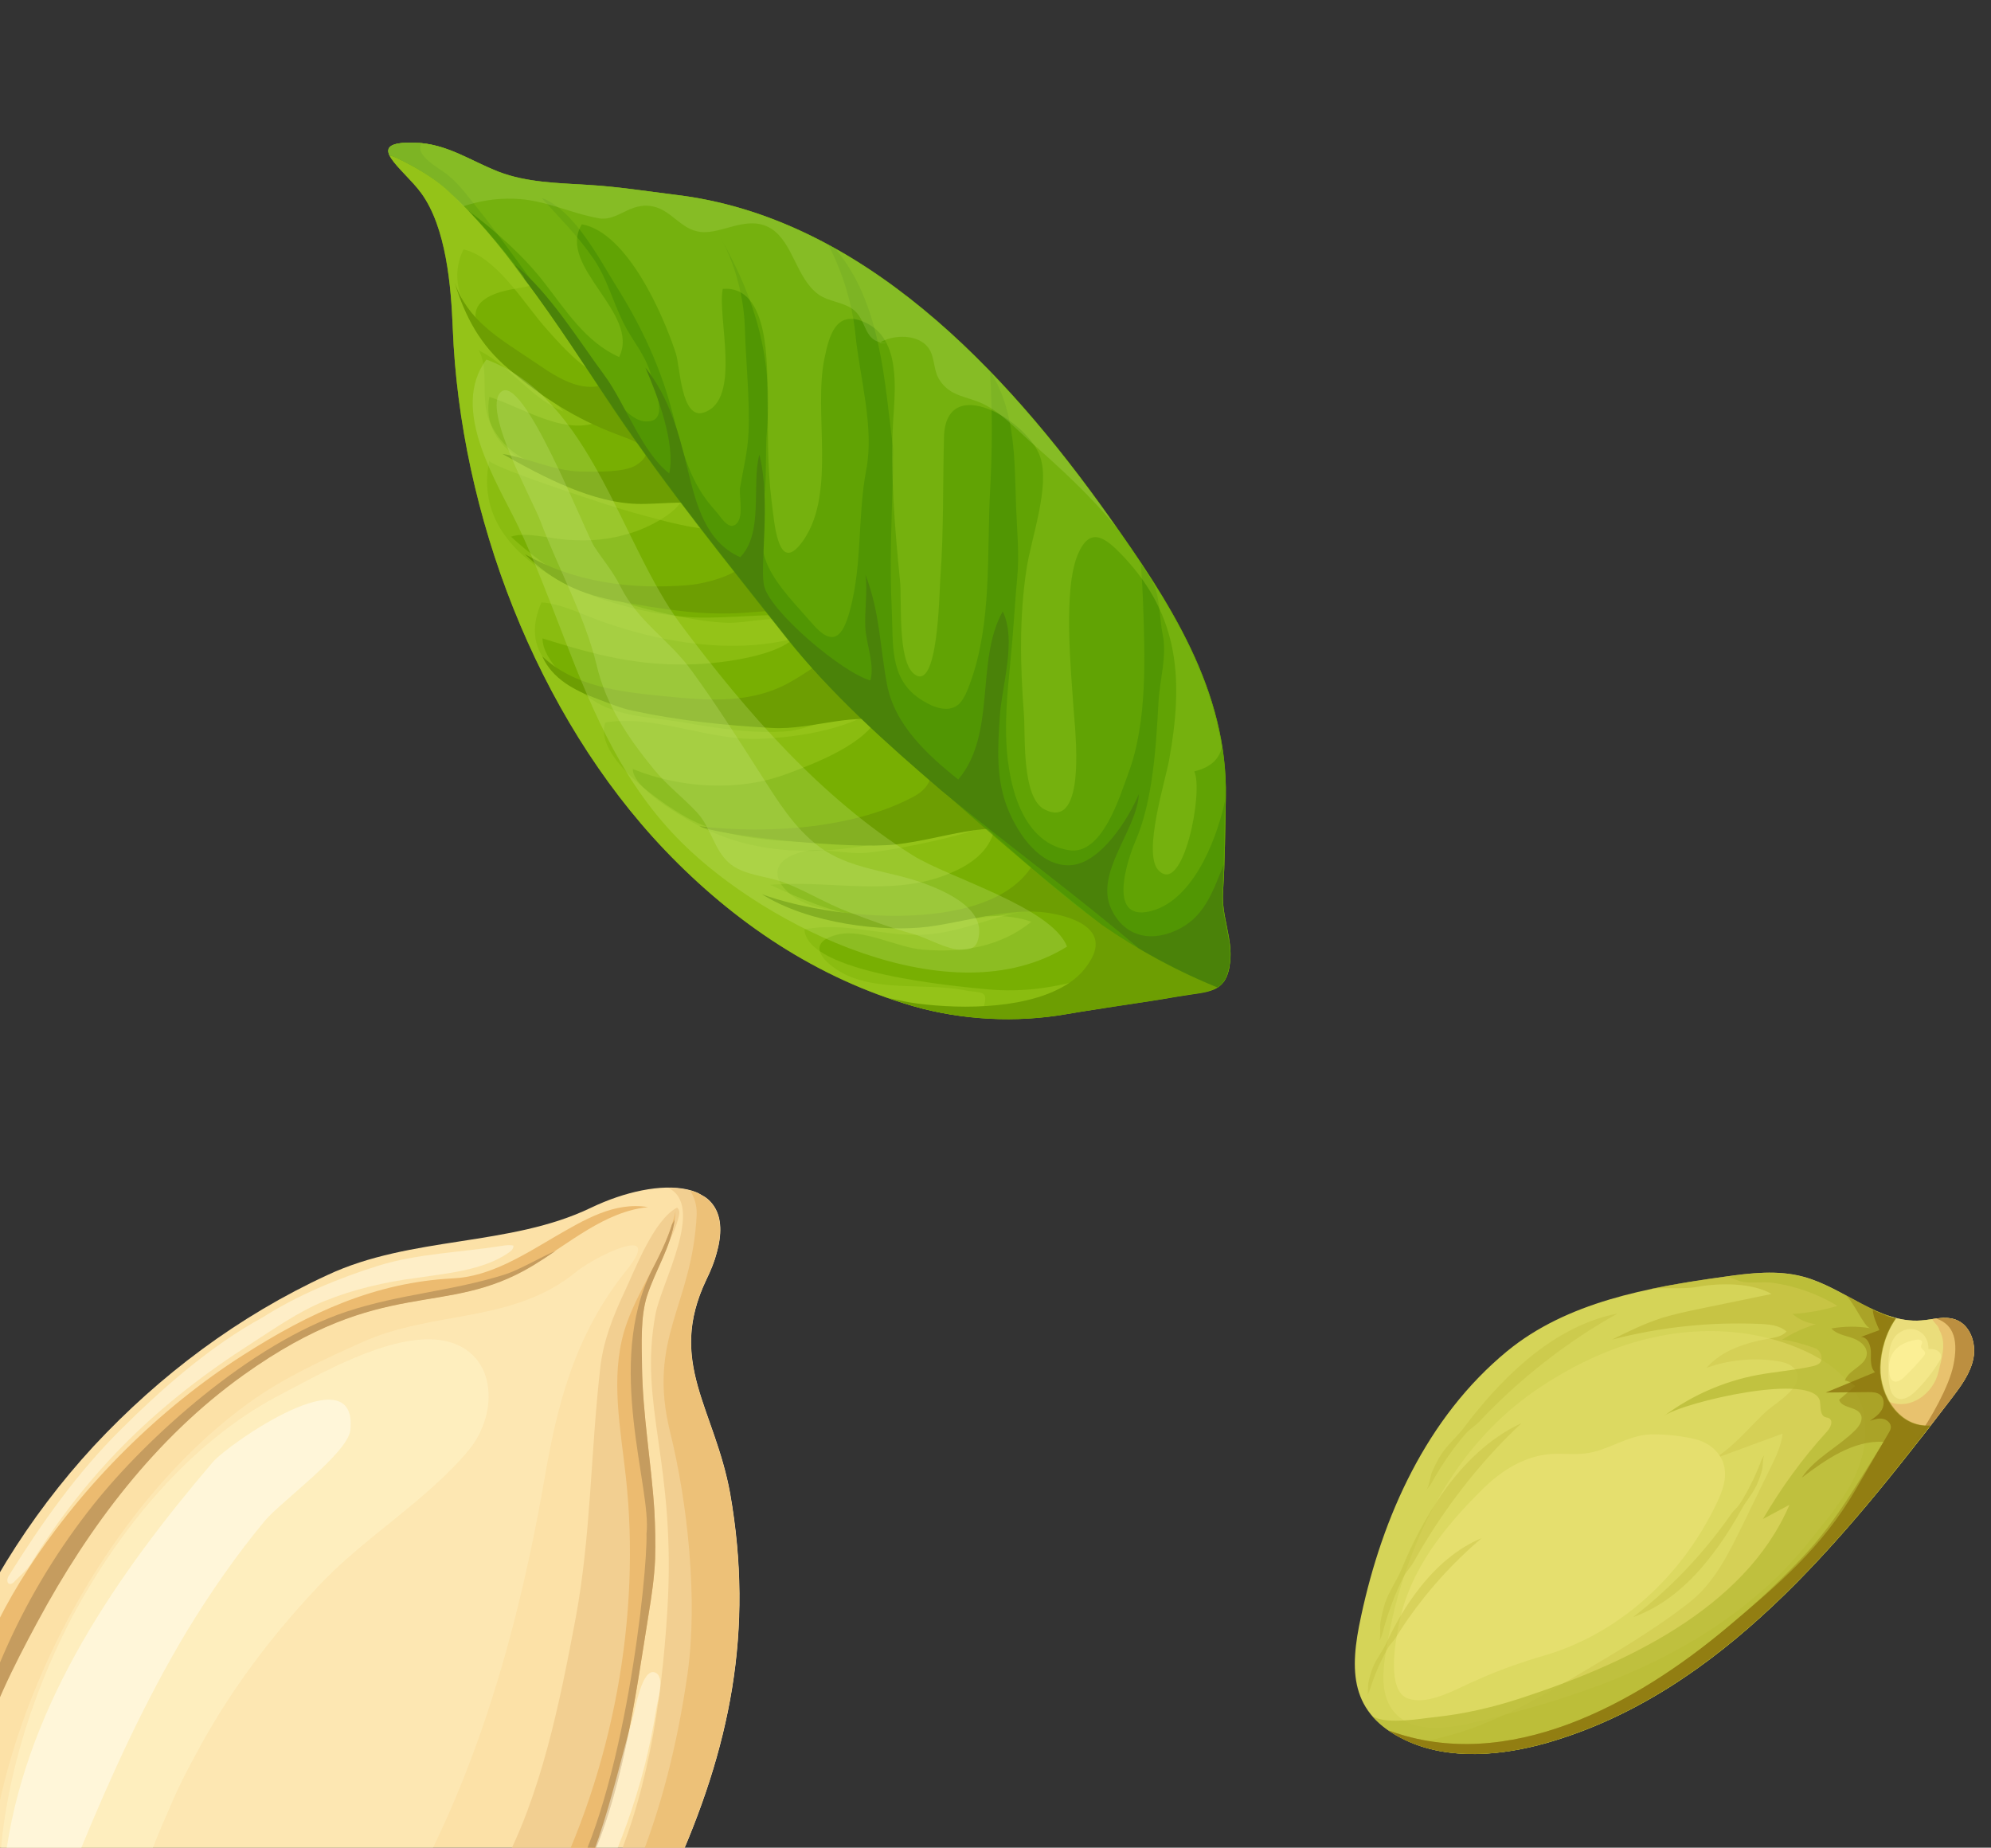 <svg width="97" height="90" viewBox="0 0 97 90" fill="none" xmlns="http://www.w3.org/2000/svg">
<rect x="0" y="0" width="97" height="90" fill="#333333" stroke="none"/>
<g clip-path="url(#clip0_1803_348)">
<path d="M73.42 65.82C76.34 63.42 80.27 62.71 84.01 62.19C85.29 62.01 86.61 61.85 87.86 62.19C89.85 62.72 91.54 64.48 93.6 64.32C94.17 64.28 94.77 64.08 95.3 64.29C95.99 64.56 96.28 65.43 96.14 66.16C96 66.89 95.54 67.51 95.09 68.1C89.74 75.08 83.82 82.46 75.37 84.89C73.18 85.52 70.59 85.77 68.47 84.76C65.75 83.47 65.73 81.38 66.31 78.73C67.35 73.87 69.5 69.05 73.42 65.82Z" fill="#D5D458"/>
<path opacity="0.62" d="M68.82 84.91C71.59 84.53 74.12 83.22 76.49 81.81C78.44 80.65 80.53 79.45 82.31 78.05C83.51 77.11 84.21 75.69 84.88 74.32C85.34 73.38 85.8 72.44 86.26 71.49C86.52 70.96 86.78 70.42 86.85 69.83C85.65 70.27 84.45 70.71 83.26 71.15C84.22 70.8 85.36 69.35 86.14 68.67C86.54 68.33 87.98 67.48 87.48 66.74C87.28 66.44 86.89 66.34 86.53 66.29C85.4 66.12 84.22 66.24 83.14 66.63C83.89 65.76 85.07 65.4 86.2 65.2C86.5 65.15 86.83 65.09 87.04 64.86C86.71 64.56 86.22 64.51 85.77 64.49C83.34 64.38 80.89 64.64 78.54 65.25C79.34 64.85 80.14 64.46 80.99 64.19C81.54 64.02 82.11 63.9 82.67 63.78C83.88 63.53 85.09 63.28 86.31 63.03C85.36 62.47 83.76 62.49 82.71 62.68C81.9 62.83 81 62.66 80.21 62.83C81.46 62.56 82.74 62.36 84 62.19C85.28 62.01 86.6 61.85 87.85 62.19C89.84 62.72 91.53 64.48 93.59 64.32C94.16 64.28 94.76 64.08 95.29 64.29C95.98 64.56 96.27 65.43 96.13 66.16C96 66.89 95.54 67.51 95.09 68.1C89.74 75.08 83.82 82.46 75.37 84.89C73.3 85.48 70.87 85.73 68.82 84.91Z" fill="#BFB939"/>
<path opacity="0.62" d="M92.05 68.36C91.13 66.82 91.65 65.53 91.99 64.08C92.51 64.26 93.04 64.36 93.6 64.32C94.17 64.28 94.77 64.08 95.3 64.29C95.99 64.56 96.28 65.43 96.14 66.16C96 66.89 95.54 67.51 95.09 68.1C94.59 68.76 94.07 69.42 93.56 70.08C93.01 69.55 92.45 69.04 92.05 68.36Z" fill="#FFEC9C"/>
<path opacity="0.68" d="M91.98 68.61C92 68.5 92.01 68.39 92.01 68.27C93.06 68.72 94.19 67.89 94.44 66.83C94.61 66.12 94.85 65.39 94.47 64.76C94.49 64.62 94.17 64.39 94.14 64.25C94.54 64.19 94.94 64.15 95.31 64.29C96 64.56 96.29 65.43 96.15 66.16C96 66.89 95.54 67.51 95.09 68.1C94.52 68.84 93.95 69.59 93.36 70.33C92.55 69.91 91.84 69.32 91.98 68.61Z" fill="#E8B769"/>
<path opacity="0.44" d="M74.76 67.76C76.47 66.58 78.37 65.65 80.39 65.18C82.95 64.58 85.72 64.74 88.09 65.88C89.39 66.5 90.63 67.56 90.83 68.98C91.18 71.54 89.61 73.24 88.17 75.05C86.43 77.25 84.17 79.01 81.71 80.36C78.58 82.07 75.13 83.13 71.65 83.93C70.34 84.23 68.72 84.4 67.88 83.34C67.3 82.61 67.35 81.57 67.49 80.65C68.23 75.68 70.58 70.65 74.76 67.76Z" fill="#E5DF6E"/>
<path opacity="0.65" d="M93.37 70.07C93.4 70.03 93.42 70 93.45 69.97C94.06 69.11 94.96 67.53 95.17 66.49C95.4 65.36 95.23 64.53 94.34 64.23C94.67 64.19 95 64.17 95.3 64.29C95.99 64.56 96.28 65.43 96.14 66.16C96 66.89 95.54 67.51 95.09 68.1C94.55 68.8 94 69.51 93.45 70.21C93.42 70.16 93.4 70.11 93.37 70.07Z" fill="#A57329"/>
<path d="M71.87 81.87C71.71 81.94 71.55 82.01 71.39 82.09C70.62 82.45 69.44 83.05 68.58 82.73C67.57 82.35 67.96 80.09 68.14 79.18C68.67 76.41 70.45 74.3 72.24 72.53C73.17 71.6 74.33 70.9 75.61 70.82C76.14 70.79 76.68 70.86 77.21 70.8C78.32 70.68 79.3 69.9 80.42 69.87C81.1 69.85 82.06 69.95 82.72 70.14C83.27 70.3 83.81 70.73 83.98 71.34C84.16 71.97 83.92 72.62 83.66 73.17C81.92 76.85 78.83 79.59 75.24 80.64C74.04 80.99 72.98 81.37 71.87 81.87Z" fill="#E5DF6E"/>
<path opacity="0.77" d="M68.46 84.76C67.7 84.4 67.15 83.97 66.77 83.49C67.24 84.08 69.28 83.7 69.9 83.64C71.34 83.49 72.75 83.16 74.12 82.71C79.07 81.09 85.01 78.38 87.18 73.3C86.75 73.53 86.32 73.76 85.89 73.99C86.78 72.47 87.82 71.03 89.01 69.73C89.18 69.55 89.33 69.22 89.12 69.09C89.06 69.05 88.98 69.05 88.91 69.02C88.66 68.91 88.71 68.55 88.67 68.28C88.44 66.78 81.97 68.31 81.09 68.96C82.42 67.97 83.97 67.29 85.6 66.98C86.5 66.81 87.41 66.75 88.3 66.55C88.43 66.52 88.57 66.48 88.66 66.39C88.83 66.2 88.73 65.87 88.53 65.72C88.37 65.61 86.92 65.19 86.8 65.27C87.32 64.94 87.88 64.68 88.46 64.5C88.04 64.45 87.65 64.28 87.33 64C88.07 63.96 88.81 63.82 89.52 63.61C88.57 63.03 87.5 62.65 86.39 62.49C85.91 62.42 85.41 62.51 84.95 62.45C84.65 62.41 84.32 62.17 84.01 62.21C85.29 62.03 86.61 61.87 87.86 62.21C89.44 62.63 90.83 63.82 92.37 64.22C91.88 64.91 91.62 65.79 91.6 66.62C91.57 68.01 92.54 69.57 94.05 69.45C88.97 76.01 83.27 82.63 75.36 84.9C73.18 85.52 70.59 85.76 68.46 84.76Z" fill="#B9BC37"/>
<path opacity="0.68" d="M68.46 84.76C68.15 84.61 67.89 84.45 67.65 84.29C73.46 86.43 79.69 83.01 84.15 79.27C85.48 78.16 86.77 76.98 87.95 75.71C89.51 74.03 90.55 72.14 91.77 70.23C90.29 70.15 88.96 71.09 87.78 71.98C88.43 71.01 89.56 70.49 90.38 69.67C90.58 69.47 90.78 69.17 90.66 68.91C90.47 68.5 89.72 68.61 89.6 68.18C89.86 67.96 90.12 67.74 90.38 67.52C90.25 67.37 90.07 67.27 89.88 67.25C90.07 66.7 90.93 66.52 90.95 65.94C90.96 65.56 90.59 65.29 90.23 65.17C89.87 65.05 89.47 64.98 89.22 64.71C89.85 64.6 90.49 64.59 91.12 64.7C90.8 64.65 90.27 63.27 89.84 63.04C90.69 63.49 91.52 63.98 92.39 64.2C91.9 64.89 91.64 65.77 91.62 66.6C91.59 67.99 92.56 69.55 94.07 69.43C88.99 75.99 83.29 82.61 75.38 84.88C73.18 85.52 70.59 85.76 68.46 84.76Z" fill="#A29720"/>
<path opacity="0.75" d="M68.46 84.76C68.15 84.61 67.89 84.45 67.65 84.29C73.46 86.43 79.69 83.01 84.15 79.27C86.63 77.19 88.77 75.38 90.41 72.55C90.95 71.63 91.48 70.71 92.02 69.79C92.06 69.72 92.11 69.64 92.12 69.55C92.15 69.34 91.94 69.15 91.73 69.11C91.52 69.07 91.3 69.14 91.1 69.21C91.32 69.06 91.55 68.9 91.68 68.67C91.81 68.44 91.81 68.11 91.6 67.94C91.44 67.81 91.22 67.81 91.02 67.81C90.33 67.82 89.64 67.82 88.95 67.83C89.75 67.5 90.55 67.17 91.35 66.84C91.11 66.61 91.15 66.22 91.15 65.89C91.15 65.55 91 65.13 90.67 65.12C90.97 65.01 91.26 64.9 91.56 64.79C91.42 64.46 91.27 64.16 91.24 63.81C91.34 63.85 92.31 64.29 92.36 64.21C91.87 64.9 91.61 65.78 91.59 66.61C91.56 68 92.53 69.56 94.04 69.44C88.96 76 83.26 82.62 75.35 84.89C73.18 85.52 70.59 85.76 68.46 84.76Z" fill="#8A720B"/>
<path opacity="0.42" d="M93.95 65.71C94.09 65.71 94.23 65.71 94.35 65.77C94.47 65.82 94.58 65.95 94.57 66.08C94.57 66.16 94.53 66.23 94.49 66.29C94.16 66.84 93.76 67.35 93.3 67.79C93.06 68.02 92.73 68.24 92.43 68.11C92.19 68.01 92.09 67.72 92.05 67.46C92 67.2 92 66.92 92 66.65C92 66.11 92 65.31 92.5 64.94C93.17 64.45 93.98 64.9 93.95 65.71Z" fill="#FFF69E"/>
<path d="M93.35 65.26C93.46 65.24 93.62 65.25 93.64 65.36C93.66 65.44 93.58 65.52 93.59 65.6C93.6 65.72 93.78 65.78 93.79 65.9C93.8 65.96 93.75 66.02 93.71 66.07C93.42 66.42 93.11 66.75 92.78 67.07C92.62 67.23 92.38 67.38 92.2 67.25C92.12 67.19 92.08 67.08 92.06 66.97C91.89 65.98 92.41 65.42 93.35 65.26Z" fill="#FBEF95"/>
<path opacity="0.34" d="M70.28 72.73C71.28 71.31 72.55 70.05 74.13 69.32C72.28 71.05 70.69 73.05 69.38 75.21C69.21 75.5 69.04 75.78 68.88 76.07C68.74 76.33 68.52 76.54 68.39 76.79C67.97 77.62 67.64 78.49 67.4 79.39C67.35 79.58 67.3 79.77 67.19 79.92C67.28 79.79 67.22 79.24 67.25 79.06C67.3 78.73 67.38 78.4 67.48 78.08C67.68 77.49 68.05 77 68.28 76.44C68.81 75.15 69.47 73.89 70.28 72.73Z" fill="#BFB939"/>
<path opacity="0.34" d="M74.25 66.35C75.56 65.22 77.11 64.31 78.81 63.98C76.6 65.21 74.57 66.75 72.77 68.53C72.53 68.77 72.3 69 72.07 69.25C71.87 69.46 71.6 69.61 71.42 69.82C70.81 70.52 70.28 71.29 69.82 72.1C69.73 72.27 69.63 72.44 69.49 72.56C69.61 72.46 69.69 71.91 69.75 71.74C69.88 71.43 70.03 71.13 70.21 70.85C70.55 70.33 71.03 69.95 71.39 69.45C72.24 68.33 73.18 67.27 74.25 66.35Z" fill="#BFB939"/>
<path opacity="0.34" d="M69.17 77.34C69.97 76.32 70.98 75.42 72.19 74.92C70.74 76.15 69.46 77.58 68.4 79.15C68.27 79.35 68.13 79.56 68 79.77C67.88 79.96 67.71 80.11 67.61 80.29C67.27 80.89 66.99 81.53 66.78 82.18C66.74 82.32 66.69 82.45 66.6 82.57C66.67 82.48 66.64 82.07 66.67 81.94C66.72 81.7 66.79 81.46 66.88 81.23C67.05 80.8 67.35 80.45 67.54 80.04C67.98 79.08 68.52 78.17 69.17 77.34Z" fill="#BFB939"/>
<path opacity="0.34" d="M82.91 76.35C82 77.4 80.88 78.31 79.56 78.77C81.18 77.53 82.62 76.06 83.84 74.44C84 74.23 84.16 74.01 84.31 73.79C84.44 73.59 84.64 73.44 84.76 73.26C85.16 72.63 85.49 71.96 85.76 71.27C85.81 71.13 85.87 70.98 85.97 70.86C85.88 70.96 85.89 71.4 85.86 71.54C85.8 71.8 85.71 72.05 85.6 72.3C85.4 72.76 85.06 73.11 84.83 73.55C84.28 74.54 83.65 75.49 82.91 76.35Z" fill="#BFB939"/>
</g>
<g clip-path="url(#clip1_1803_348)">
<path d="M34.916 61.036C34.814 61.425 34.646 61.858 34.412 62.334C32.496 66.361 34.813 68.574 35.574 72.741C36.747 79.448 35.58 85.149 32.812 91.251C28.873 99.915 21.972 108.824 12.588 111.88C2.632 115.115 -4.335 104.432 -4.824 96.185C-5.446 86.721 -1.822 77.365 4.565 70.441C7.795 66.969 11.64 64.096 15.955 62.106C20.044 60.19 24.835 60.736 28.797 58.827C32.074 57.256 35.977 57.289 34.916 61.036Z" fill="#FCE1A7"/>
<path d="M25.517 96.103C22.945 99.568 19.336 103.412 15.595 105.611C13.765 106.693 12.318 107.997 10.213 108.635C7.963 109.312 4.965 109.516 2.889 108.195C0.103 106.403 -2.507 102.574 -2.093 99.168C-0.937 104.418 5.387 105.991 9.988 104.39C12.543 103.503 14.837 101.935 16.867 100.153C19.732 97.632 22.525 94.457 24.377 91.107C26.362 87.527 27.299 82.792 28.048 78.805C28.802 74.739 28.774 70.649 29.252 66.566C29.396 65.325 29.863 64.128 30.397 62.99C30.958 61.806 31.843 59.425 32.987 58.822C33.123 58.941 33.107 59.075 33.073 59.239C32.829 60.3 32.071 61.329 31.677 62.364C30.552 65.34 30.962 67.92 31.352 70.996C31.499 72.12 31.638 73.259 31.683 74.385C31.832 78.301 30.938 82.184 30.058 85.974C29.262 89.405 27.734 93.147 25.517 96.103Z" fill="#F2CF91"/>
<path d="M0.397 108.406C1.546 109.07 2.877 109.736 5.027 110.081C8.426 110.598 10.005 110.022 13.241 108.591C20.509 105.413 26.278 98.783 29.563 91.82C31.517 87.692 32.227 83.03 32.511 78.469C32.962 71.213 31.094 68.505 31.938 64.001C32.225 62.477 34.362 58.74 32.56 57.863C34.343 57.854 35.557 58.758 34.907 61.051C34.805 61.441 34.637 61.873 34.403 62.349C32.487 66.376 34.804 68.59 35.565 72.756C36.738 79.463 35.571 85.165 32.803 91.266C28.864 99.93 21.963 108.84 12.579 111.896C7.638 113.483 3.445 111.653 0.397 108.406Z" fill="#F2CF91"/>
<path opacity="0.34" d="M27.786 66.84C27.207 68.481 26.835 70.222 26.509 72.131C25.077 80.308 22.68 88.457 18.038 95.33C15.271 99.415 4.556 108.526 0.563 101.149C-1.58 97.183 -0.917 91.434 0.108 87.219C1.788 80.204 6.229 72.583 12.143 68.319C13.822 67.109 15.735 66.237 17.639 65.381C21.146 63.8 24.994 64.494 28.116 61.917C28.931 61.248 32.408 59.507 30.552 61.837C29.253 63.45 28.404 65.098 27.786 66.84Z" fill="#FFF5CA"/>
<path opacity="0.72" d="M1.446 109.42C3.453 110.578 5.43 111.435 8.047 111.255C14.758 110.811 21.081 105.662 25.219 100.617C30.331 94.381 32.506 88.385 33.495 81.542C34.009 77.928 33.502 73.215 32.651 69.771C31.513 65.162 33.735 63.613 33.942 59.15C33.952 58.708 33.833 58.313 33.615 57.983C34.776 58.307 35.402 59.239 34.901 61.027C34.799 61.416 34.631 61.849 34.397 62.325C32.48 66.352 34.797 68.565 35.558 72.732C36.731 79.439 35.564 85.14 32.797 91.242C28.857 99.906 21.956 108.816 12.573 111.872C8.187 113.311 4.383 112.011 1.446 109.42Z" fill="#ECBB70"/>
<path d="M31.88 73.583C31.922 74.36 31.939 75.144 31.917 75.926C31.879 76.841 31.746 77.742 31.599 78.635C30.936 82.754 30.32 87.572 28.459 91.325C26.473 95.332 23.863 99.039 20.61 102.09C19.185 103.427 13.848 108.636 7.235 109.299C5.459 109.475 3.115 108.794 1.138 107.123C-0.861 105.419 -2.045 102.658 -2.582 100.087C-4.256 92.052 -3.14 83.327 1.413 76.361C4.068 72.293 7.77 68.605 11.844 66.007C15.078 63.943 18.262 62.461 22.091 62.268C23.879 62.18 25.5 61.14 27.075 60.217C28.453 59.423 29.931 58.525 31.571 58.799C29.467 59.011 27.761 60.551 25.922 61.648C21.603 64.247 18.689 62.076 11.843 66.964C7.535 70.037 4.287 74.354 1.77 79.032C0.614 81.176 -0.498 83.385 -1.135 85.727C-2.438 90.637 -2.126 95.828 -0.628 100.665C-0.255 101.858 0.199 103.017 0.942 103.995C2.208 105.623 4.247 106.515 6.294 106.719C7.956 106.884 9.719 106.659 11.317 106.156C25.134 101.932 31.985 85.396 30.489 71.924C30.231 69.575 29.741 67.133 30.407 64.849C31.009 62.814 32.482 61.077 32.914 58.984C32.81 60.615 31.971 61.678 31.513 63.145C31.192 64.161 31.255 65.502 31.271 66.57C31.308 68.913 31.732 71.257 31.88 73.583Z" fill="#ECBB70"/>
<path d="M-1.987 97.11C-2.568 94.188 -2.572 90.621 -2.012 87.706C-0.992 82.367 1.194 77.518 4.556 73.287C7.156 70.022 12.21 65.444 16.887 63.888C19.537 63.014 21.942 62.916 24.614 62.075C25.316 61.849 26.375 61.218 27.073 60.928C26.702 61.182 26.339 61.421 25.961 61.651C21.642 64.25 18.728 62.078 11.882 66.966C7.575 70.04 4.327 74.357 1.81 79.035C0.654 81.178 -0.459 83.388 -1.095 85.729C-2.438 90.637 -2.126 95.828 -0.628 100.665C-0.442 101.262 -0.229 101.812 0.024 102.366C-0.149 102.205 -1.476 99.585 -1.987 97.11Z" fill="#C59C5F"/>
<path d="M3.374 108.557C6.44 109.084 9.652 108.617 12.827 107.292C15.523 106.16 22.366 100.782 27.633 92.049C30.415 87.443 31.559 76.616 31.497 74.706C31.761 72.516 29.465 66.444 31.754 61.879C32.138 61.143 32.497 60.414 32.741 59.638C32.785 59.562 32.829 59.485 32.873 59.409C32.665 60.796 31.956 61.812 31.522 63.13C31.2 64.146 31.264 65.487 31.28 66.555C31.308 68.913 31.732 71.257 31.88 73.583C31.922 74.36 31.939 75.144 31.917 75.926C31.879 76.841 31.746 77.742 31.599 78.635C30.936 82.754 30.32 87.572 28.459 91.325C26.473 95.332 23.863 99.039 20.61 102.09C19.185 103.427 13.848 108.636 7.235 109.299C6.088 109.411 4.716 109.169 3.374 108.557Z" fill="#C59C5F"/>
<path opacity="0.51" d="M3.468 78.852C5.908 74.272 9.361 70.236 13.442 68.05C15.551 66.945 18.971 64.948 21.439 65.273C24.227 65.681 24.353 68.789 22.843 70.626C20.763 73.132 17.63 74.949 15.421 77.36C13.097 79.828 11.075 82.551 9.507 85.516C9.055 86.334 8.633 87.171 8.273 88.042C7.288 90.244 6.485 92.448 5.796 94.739C5.335 96.103 4.884 98.653 3.214 99.034C-0.788 99.88 -0.171 93.575 -0.021 91.157C0.132 87.212 1.396 82.829 3.468 78.852Z" fill="#FFF5CA"/>
<path opacity="0.66" d="M9.13 79.411C7.066 82.844 5.401 86.506 3.876 90.209C3.476 91.22 2.772 94.562 1.138 94.209C-0.332 93.89 0.17 91.002 0.334 89.976C1.424 82.886 5.694 76.694 10.364 71.223C11.122 70.336 17.449 65.923 17.07 69.656C16.948 70.787 13.689 73.142 12.905 74.075C11.499 75.768 10.261 77.559 9.13 79.411Z" fill="#FFFAE6"/>
<path opacity="0.51" d="M26.168 96.887C26.091 96.985 26.005 97.098 25.89 97.154C25.776 97.211 25.603 97.192 25.547 97.078C25.49 96.964 25.536 96.848 25.583 96.732C26.267 95.192 27.243 93.821 28.005 92.325C28.927 90.515 29.501 88.565 30.027 86.629C30.291 85.64 30.547 84.667 30.826 83.688C30.946 83.268 31.281 81.201 31.923 81.47C32.418 81.674 32.032 82.837 31.979 83.213C31.829 84.145 31.639 85.074 31.41 86.001C30.929 87.862 30.282 89.689 29.483 91.427C28.538 93.346 27.441 95.177 26.168 96.887Z" fill="#FFFAE6"/>
<path opacity="0.51" d="M15.817 63.371C14.534 63.894 13.394 64.702 12.225 65.453C7.723 68.333 4.331 71.589 1.485 76.2C1.294 76.496 0.986 76.746 0.733 77.008C0.665 77.091 0.548 77.186 0.447 77.148C0.301 77.084 0.354 76.85 0.449 76.721C2.049 74.162 3.743 71.759 5.896 69.621C7.916 67.609 10.271 65.547 12.775 64.182C14.487 63.092 16.476 62.265 18.421 61.656C20.317 61.06 22.475 61.003 24.434 60.688C24.634 60.66 24.818 60.624 25.013 60.676C25.028 60.827 24.902 60.938 24.77 61.025C23.54 61.882 21.717 62.032 20.263 62.251C18.762 62.444 17.228 62.801 15.817 63.371Z" fill="#FFFAE6"/>
</g>
<path d="M59.72 38.852C59.685 40.399 59.69 41.903 59.584 43.449C59.504 44.649 60.075 45.718 59.926 46.9C59.734 48.425 58.902 48.284 57.386 48.544C55.567 48.861 53.744 49.084 51.937 49.398C49.503 49.821 46.879 49.691 44.5 49.008C39.816 47.664 35.755 44.931 32.397 41.415C26.13 34.847 22.408 25.016 22.058 15.983C21.977 13.978 21.75 11.087 20.517 9.401C19.648 8.209 17.564 6.875 20.215 6.953C21.782 7.003 22.916 7.838 24.29 8.368C25.682 8.9 27.184 8.914 28.676 9.011C30.088 9.092 31.488 9.316 32.886 9.488C41.982 10.562 48.982 18.072 53.987 25.113C56.932 29.245 59.827 33.605 59.72 38.852Z" fill="#78AF02"/>
<path opacity="0.42" d="M53.739 49.12C53.139 49.206 52.535 49.3 51.944 49.403C49.51 49.826 46.886 49.696 44.507 49.013C39.823 47.669 35.762 44.935 32.404 41.42C26.13 34.847 22.408 25.016 22.058 15.983C21.977 13.978 21.75 11.087 20.517 9.401C19.648 8.209 17.564 6.875 20.215 6.953C21.407 6.988 22.357 7.487 23.343 7.951C25.039 9.655 25.851 11.901 27.402 13.836C28.04 14.629 28.722 15.331 29.294 16.188C29.435 16.401 30.56 18.973 30.428 18.929C28.737 18.334 27.62 17.177 26.475 15.848C25.491 14.705 24.134 12.484 22.58 12.149C21.043 15.335 25.849 18.147 27.448 20.045C25.854 19.397 24.852 17.826 23.328 17.067C23.854 18.002 23.381 19.437 23.849 20.523C24.332 21.631 25.164 22.279 26.295 22.695C28.076 23.365 29.755 23.922 31.531 24.203C33.416 24.501 35.458 23.888 37.081 25.186C35.819 26.521 32.346 25.356 30.891 24.981C30.059 24.769 23.778 22.713 23.838 22.432C22.725 27.768 30.43 30.044 34.155 30.082C35.396 30.091 36.641 29.981 37.881 29.948C38.522 29.931 40.693 30.354 41.165 30.064C37.618 32.264 32.639 31.529 28.957 30.133C28.102 29.813 27.247 29.392 26.378 29.346C24.66 33.264 30.339 34.309 32.816 34.546C34.849 34.738 36.926 35.347 38.976 35.246C40.446 35.176 41.823 34.36 43.269 34.181C41.619 35.491 39.032 35.916 36.972 35.989C34.501 36.07 31.943 34.801 29.493 35.192C28.869 36.894 32.523 39.376 33.755 39.976C36.142 41.142 39.469 41.015 42.066 41.055C43.533 41.074 44.955 40.421 46.325 39.954C47.141 39.678 49.587 39.548 50.143 39.085C48.87 40.138 46.89 40.664 45.294 41.009C44.273 41.23 43.244 41.434 42.205 41.54C41.281 41.627 39.952 41.261 39.103 41.483C36.772 42.101 38.2 43.785 39.739 44.17C43.146 45.004 46.363 45.042 49.761 44.419C48.071 44.726 46.7 45.477 44.803 45.534C42.911 45.585 41.133 44.897 39.193 45.269C39.297 47.413 46.602 48.043 48.09 48.188C49.817 48.353 51.495 48.107 53.133 47.59C53.991 47.313 55.492 46.353 56.593 46.119C56.901 46.056 57.172 46.047 57.386 46.13C57.6 46.213 54.738 48.59 54.373 48.774C54.161 48.885 53.944 49.004 53.739 49.12Z" fill="#A3CE24"/>
<path opacity="0.42" d="M44.507 49.013C39.823 47.669 35.762 44.935 32.404 41.42C26.13 34.847 22.408 25.016 22.058 15.983C21.977 13.977 21.75 11.087 20.517 9.401C19.648 8.209 17.564 6.875 20.215 6.953C21.716 6.996 22.816 7.766 24.113 8.291C25.23 9.164 26.152 10.14 26.626 11.555C26.661 11.662 26.698 11.78 26.729 11.893C27.406 14.326 25.597 13.737 24.105 14.319C21.746 15.232 24.407 17.486 25.742 18.282C26.853 18.938 29.085 19.05 29.711 20.239C27.935 21.541 25.649 19.909 23.842 19.332C23.184 22.947 29.001 23.898 31.639 23.784C34.812 23.658 32.528 25.385 30.824 25.936C29.725 26.294 28.788 26.371 27.636 26.294C26.812 26.241 25.61 25.895 24.896 26.142C26.661 27.765 28.548 28.866 30.994 29.527C32.262 29.879 34.022 30.281 35.383 30.335C36.588 30.379 37.973 29.821 39.059 30.469C38.796 31.923 35.081 32.309 33.914 32.353C31.105 32.466 29.048 31.912 26.429 31.097C26.446 32.204 27.941 33.469 28.811 34.064C30.074 34.92 31.699 34.93 33.167 35.173C34.885 35.464 36.694 35.769 38.428 35.614C39.481 35.517 41.989 34.327 42.815 34.828C42.247 36.226 39.662 37.2 38.345 37.693C35.998 38.575 33.142 38.4 30.827 37.458C30.852 38.399 33.03 39.658 33.81 40.097C37.838 42.34 42.489 41.399 46.724 40.048C47.762 39.718 48.968 38.941 48.371 40.663C48.042 41.602 47.162 42.178 46.244 42.553C43.483 43.715 40.365 42.845 37.515 43.101C38.899 43.73 40.594 44.49 42.128 44.628C44.697 45.569 47.8 44.015 50.248 44.9C48.715 46.132 46.89 46.414 44.963 46.258C43.696 46.159 42.053 45.213 40.805 45.524C39.528 45.834 39.748 46.559 40.767 47.23C42.483 48.371 45.054 47.854 46.982 48.234C47.854 48.404 48.221 48.161 47.864 49.252C47.828 49.359 47.769 49.469 47.697 49.569C46.616 49.493 45.541 49.309 44.507 49.013Z" fill="#A3CE24"/>
<path opacity="0.42" d="M41.945 44.557C42.008 44.583 42.069 44.596 42.133 44.621C42.174 44.62 42.224 44.636 42.265 44.635C42.157 44.588 42.052 44.563 41.945 44.557Z" fill="#A3CE24"/>
<path d="M51.944 49.403C49.51 49.826 46.886 49.696 44.507 49.013C44.092 48.898 43.684 48.746 43.284 48.611C43.781 48.725 44.264 48.828 44.692 48.882C46.918 49.172 50.269 49.164 52.179 47.818C52.617 47.504 52.96 47.111 53.203 46.646C54.026 45.047 51.791 44.517 50.683 44.421C48.877 44.281 47.008 44.907 45.228 45.14C43.072 45.417 39.422 45.007 37.117 43.556C40.745 44.902 49.578 45.707 50.718 41.151C50.772 40.936 50.71 40.668 50.473 40.589C48.139 39.898 45.991 40.871 43.644 41.132C41.401 41.389 35.044 40.709 34.071 40.243C37.522 40.662 41.756 40.315 44.566 38.773C46.249 37.842 45.061 35.782 43.673 35.272C41.761 34.559 39.62 35.577 37.606 35.459C35.313 35.334 33.067 35.101 30.827 34.619C30.235 34.498 29.669 34.254 29.085 34.037C27.997 33.632 26.914 33.077 26.42 31.972C27.991 33.455 30.221 33.697 32.244 33.902C34.452 34.118 36.655 34.341 38.658 33.132C39.351 32.717 41.465 31.497 40.746 30.393C40.121 29.427 37.247 29.787 36.271 29.847C34.135 29.997 32.263 29.667 30.184 29.3C28.33 28.973 26.945 28.344 25.573 26.993C27.982 28.369 30.732 28.72 33.46 28.508C34.759 28.407 37.658 27.618 36.472 25.681C35.493 24.066 32.781 24.552 31.233 24.547C28.915 24.556 26.433 23.21 24.475 22.109C25.767 22.316 26.973 22.938 28.3 22.968C28.992 22.979 30.422 23.021 30.983 22.663C32.227 21.863 30.788 21.438 30.063 21.162C28.005 20.384 26.42 19.358 24.754 17.949C23.397 16.802 22.667 15.446 22.149 13.766C22.794 15.608 24.298 16.465 25.817 17.485C26.944 18.233 28.37 19.368 29.803 18.572C30.122 18.395 30.194 18.041 30.512 17.965C31.079 17.825 31.551 18.326 31.966 18.624C32.354 18.902 32.769 19.017 33.169 19.264C34.176 19.896 34.107 21.165 34.623 22.113C35.193 23.141 36.139 23.942 36.945 24.783C37.95 25.84 38.947 26.91 39.941 27.969C41.894 30.051 43.84 32.157 45.805 34.237C48.424 37.03 50.985 39.862 53.444 42.793C55.182 44.863 56.423 46.017 58.947 46.795C59.178 46.869 59.517 46.961 59.904 47.086C59.667 48.377 58.843 48.282 57.408 48.529C55.574 48.866 53.751 49.088 51.944 49.403Z" fill="#6D9E02"/>
<path d="M52.944 44.493C51.298 43.281 49.812 41.849 48.264 40.515C44.859 37.574 41.145 34.583 38.349 31.034C35.471 27.387 32.599 23.844 29.994 19.986C27.559 16.372 25.012 12.222 21.818 9.27C21.142 8.643 20.133 8.071 19.308 7.681C19.218 7.636 19.112 7.601 18.994 7.567C18.804 7.167 19.035 6.917 20.227 6.951C21.793 7.001 22.928 7.836 24.302 8.366C25.694 8.899 27.195 8.912 28.687 9.009C30.099 9.09 31.5 9.315 32.898 9.487C41.993 10.56 48.994 18.07 53.999 25.111C56.939 29.25 59.834 33.61 59.721 38.852C59.685 40.399 59.69 41.903 59.584 43.449C59.504 44.649 60.075 45.718 59.926 46.9C59.847 47.532 59.655 47.871 59.346 48.075C57.103 47.174 55.032 46.033 52.944 44.493Z" fill="#61A304"/>
<path opacity="0.6" d="M21.806 9.271C21.131 8.645 20.122 8.072 19.296 7.683C19.206 7.638 19.1 7.603 18.982 7.569C18.793 7.169 19.023 6.919 20.215 6.953C20.327 6.952 20.436 6.97 20.539 6.983C20.498 7.054 20.47 7.136 20.473 7.23C20.491 7.699 21.33 8.169 21.671 8.414C22.235 8.829 22.607 9.329 23.036 9.86C24.565 11.729 25.869 13.74 27.405 15.613C28.203 16.591 30.035 20.381 31.375 20.521C32.587 20.641 32.007 19.231 31.737 18.307C31.427 17.242 30.841 16.66 30.366 15.711C29.862 14.69 29.572 13.569 28.926 12.618C28.149 11.482 27.284 10.639 26.388 9.64C27.986 10.24 29.189 12.604 30.062 14.002C31.294 15.971 32.211 17.958 32.783 20.184C33.258 21.995 33.589 23.51 34.889 24.92C35.105 25.156 35.443 25.774 35.799 25.574C36.285 25.293 35.995 24.213 36.056 23.761C36.207 22.844 36.43 22.011 36.468 21.054C36.535 19.379 36.336 17.664 36.291 15.989C36.248 14.538 35.839 12.876 35.111 11.602C36.802 14.571 37.655 17.465 37.367 20.919C37.271 22.026 37.373 23.184 37.222 24.283C37.065 25.407 36.929 26.557 37.441 27.624C37.923 28.619 38.825 29.51 39.561 30.363C40.569 31.543 41.055 31.05 41.41 29.723C42.023 27.456 41.772 25.136 42.204 22.881C42.598 20.821 41.903 18.456 41.688 16.395C41.525 14.716 41.038 13.262 40.364 11.926C40.416 11.953 40.467 11.98 40.519 12.007C40.577 12.039 40.636 12.07 40.696 12.114C42.913 14.76 43.078 18.458 43.513 21.863C43.514 22.229 43.51 22.601 43.507 22.974C43.44 25.228 43.338 27.517 43.449 29.777C43.525 31.353 43.319 33.01 44.777 34.016C45.322 34.387 46.156 34.793 46.713 34.3C46.97 34.069 47.159 33.566 47.272 33.252C48.337 30.315 48.072 26.982 48.236 23.915C48.339 21.991 48.361 20.04 48.231 18.101C48.252 18.116 48.267 18.137 48.282 18.158C48.289 18.163 48.295 18.167 48.297 18.179C49.483 20.115 49.425 22.456 49.502 24.651C49.541 25.784 49.672 27.014 49.557 28.149C49.457 29.192 49.403 30.228 49.314 31.27C49.183 32.809 48.987 34.24 49.016 35.782C49.047 37.801 49.613 41.037 52.09 41.416C53.707 41.664 54.556 38.785 54.97 37.673C55.917 35.138 55.778 31.956 55.686 29.273C55.663 28.669 55.629 28.066 55.584 27.466C55.758 27.733 55.938 28.004 56.105 28.266C56.517 28.907 56.485 30.151 56.644 30.904C56.864 31.954 56.499 33.112 56.441 34.196C56.324 36.323 56.174 39.004 55.317 40.974C54.944 41.832 53.936 44.82 55.957 44.405C58.03 43.976 59.23 41.075 59.675 39.043C59.647 40.523 59.644 41.981 59.547 43.473C59.466 44.673 60.037 45.742 59.889 46.923C59.81 47.556 59.618 47.895 59.309 48.099C57.336 47.301 55.503 46.31 53.672 45.046C51.953 43.711 50.273 42.322 48.628 40.898C48.491 40.779 48.353 40.66 48.215 40.541C48.029 40.377 47.838 40.219 47.652 40.055C47.037 39.513 46.411 38.972 45.802 38.423C43.568 36.434 41.201 34.42 39.211 32.15C38.899 31.794 38.591 31.431 38.3 31.06C35.422 27.412 32.55 23.87 29.945 20.012C28.541 17.929 27.128 15.617 25.492 13.53C24.381 11.971 23.155 10.514 21.806 9.271Z" fill="#468E02"/>
<path opacity="0.31" d="M56.428 42.38C55.665 41.549 56.788 37.994 56.958 37.021C57.645 33.225 57.513 30.047 54.712 27.084C53.856 26.185 53.113 25.611 52.519 26.989C51.775 28.717 52.187 32.734 52.308 34.586C52.366 35.479 52.981 40.514 50.883 39.424C49.76 38.841 49.964 35.803 49.883 34.771C49.703 32.381 49.65 30.081 50.017 27.678C50.242 26.206 51.163 23.694 50.68 22.262C50.089 20.5 46.065 18.097 45.99 21.309C45.931 23.609 45.983 25.867 45.812 28.168C45.757 28.95 45.706 33.781 44.528 32.823C43.712 32.166 43.949 29.264 43.848 28.289C43.599 25.798 43.37 23.079 43.509 20.583C43.596 19.022 43.938 16.469 42.09 15.68C40.694 15.083 40.387 16.414 40.168 17.454C39.623 20.064 40.732 23.943 39.177 26.264C37.924 28.123 37.741 25.609 37.591 24.406C37.374 22.688 37.42 20.957 37.395 19.226C37.364 17.814 37.5 13.896 35.215 14.07C34.924 15.393 36.163 19.487 34.286 20.096C33.176 20.456 33.136 17.841 32.927 17.214C32.307 15.309 30.555 11.323 28.347 10.925C27.096 12.977 31.224 15.251 30.164 17.391C28.534 16.667 27.557 15.104 26.502 13.748C25.537 12.507 24.17 11.262 22.772 10.229C22.452 9.897 22.134 9.578 21.799 9.267C21.124 8.64 20.115 8.068 19.29 7.678C19.2 7.633 19.093 7.598 18.976 7.564C18.786 7.164 19.017 6.914 20.209 6.948C21.775 6.998 22.91 7.833 24.284 8.363C25.676 8.896 27.177 8.909 28.669 9.006C30.081 9.087 31.482 9.312 32.88 9.484C41.975 10.558 48.976 18.067 53.981 25.108C56.453 28.586 58.885 32.219 59.531 36.404C59.4 36.939 59.029 37.372 58.183 37.576C58.649 38.509 57.648 43.702 56.428 42.38Z" fill="#A3CE24"/>
<path d="M25.349 13.264C25.25 13.133 25.152 13.002 25.049 12.877C26.719 14.167 28.244 16.661 29.441 18.271C30.433 19.602 31.285 22.059 32.606 23.058C32.919 21.619 32.036 19.262 31.44 17.901C32.599 19.352 33.072 21.081 33.5 22.858C33.909 24.52 34.356 26.383 36.063 27.142C37.219 25.954 36.605 23.617 36.995 22.142C37.575 24.414 36.986 27.693 37.238 28.584C37.594 29.854 41.048 32.769 42.402 33.143C42.63 32.373 42.194 31.371 42.158 30.544C42.119 29.695 42.273 28.831 42.165 27.993C42.867 29.826 42.863 31.456 43.212 33.329C43.578 35.305 45.196 36.781 46.684 37.971C48.564 35.761 47.509 32.174 48.851 29.782C49.537 31.157 48.813 33.395 48.712 34.863C48.609 36.433 48.498 37.986 49.143 39.503C49.642 40.673 50.669 42.18 52.092 42.147C53.581 42.121 54.975 39.897 55.483 38.68C55.4 40.435 53.288 42.529 54.152 44.306C54.84 45.722 56.23 45.919 57.551 45.194C58.742 44.538 59.134 43.299 59.614 42.122C59.599 42.567 59.59 43.017 59.558 43.471C59.478 44.671 60.049 45.74 59.901 46.921C59.821 47.554 59.629 47.893 59.32 48.097C57.992 47.559 56.725 46.923 55.484 46.195C52.375 43.547 49.037 41.12 45.863 38.507C43.176 36.203 40.473 33.796 38.316 31.051C35.439 27.404 32.567 23.861 29.962 20.004C28.566 17.937 27.13 15.699 25.563 13.601C25.513 13.474 25.43 13.363 25.349 13.264Z" fill="#4A8209"/>
<path opacity="0.24" d="M29.869 36.476C30.752 38.114 31.82 39.662 33.237 41.065C37.321 45.122 46.331 49.622 51.987 46.108C51.228 44.184 46.225 42.763 44.469 41.664C39.98 38.847 36.377 34.699 33.217 30.484C30.224 26.489 28.819 19.406 23.697 17.514C21.882 19.943 24.234 23.518 25.268 25.68C26.974 29.308 28.03 33.077 29.869 36.476Z" fill="#CCEA86"/>
<path opacity="0.2" d="M43.18 16.706C43.068 16.706 42.977 16.692 42.886 16.677C42.869 16.686 42.858 16.688 42.842 16.696C42.964 16.723 43.071 16.729 43.18 16.706Z" fill="#CCEA86"/>
<path opacity="0.2" d="M47.932 19.691C47.141 19.296 46.275 19.343 45.748 18.468C45.415 17.915 45.599 17.205 45.039 16.742C44.459 16.265 43.451 16.342 42.886 16.677C42.108 16.504 42.191 15.611 41.621 15.12C41.172 14.727 40.371 14.699 39.876 14.344C38.79 13.554 38.64 11.814 37.573 11.139C36.422 10.425 35.188 11.424 34.122 11.298C33.17 11.183 32.727 10.246 31.81 10.055C30.692 9.819 30.097 10.802 29.166 10.631C27.712 10.368 26.55 9.726 25.031 9.68C24.118 9.653 23.345 9.798 22.582 10.041C22.326 9.776 22.07 9.511 21.799 9.267C21.124 8.64 20.115 8.068 19.29 7.678C19.2 7.633 19.093 7.598 18.976 7.564C18.786 7.164 19.017 6.914 20.209 6.948C21.775 6.998 22.91 7.833 24.284 8.363C25.676 8.896 27.177 8.909 28.669 9.006C30.081 9.087 31.482 9.312 32.88 9.484C41.975 10.558 48.976 18.067 53.981 25.108C54.14 25.324 54.288 25.542 54.443 25.764C53.172 24.173 51.647 22.794 50.127 21.45C49.434 20.82 48.755 20.099 47.932 19.691Z" fill="#CCEA86"/>
<path opacity="0.25" d="M31.864 37.483C32.513 38.273 33.267 38.834 33.954 39.571C34.671 40.339 34.797 41.505 35.644 42.133C36.335 42.639 37.376 42.687 38.148 42.968C39.236 43.373 40.225 44.002 41.326 44.417C42.377 44.817 43.416 45.207 44.496 45.496C45.101 45.657 46.233 46.297 46.836 46.263C47.333 46.235 47.61 46.201 47.695 45.532C47.879 44.173 45.955 43.38 45.036 43.035C43.314 42.397 41.365 42.356 39.873 41.214C38.679 40.307 37.872 38.987 37.085 37.753C36.005 36.065 34.874 34.279 33.686 32.656C32.573 31.127 31.113 30.322 30.229 28.572C29.834 27.781 29.389 27.299 28.961 26.637C28.48 25.896 25.449 18.012 24.385 19.113C23.505 20.013 25.948 24.352 26.338 25.404C27.209 27.722 28.501 30.019 29.072 32.416C29.535 34.371 30.601 35.937 31.864 37.483Z" fill="#CCEA86"/>
<defs>
<clipPath id="clip0_1803_348">
<rect width="30.18" height="23.44" fill="white" transform="translate(66 62)"/>
</clipPath>
<clipPath id="clip1_1803_348">
<rect width="61" height="36" fill="white" transform="translate(-14 100.828) rotate(-60)"/>
</clipPath>
</defs>
</svg>
